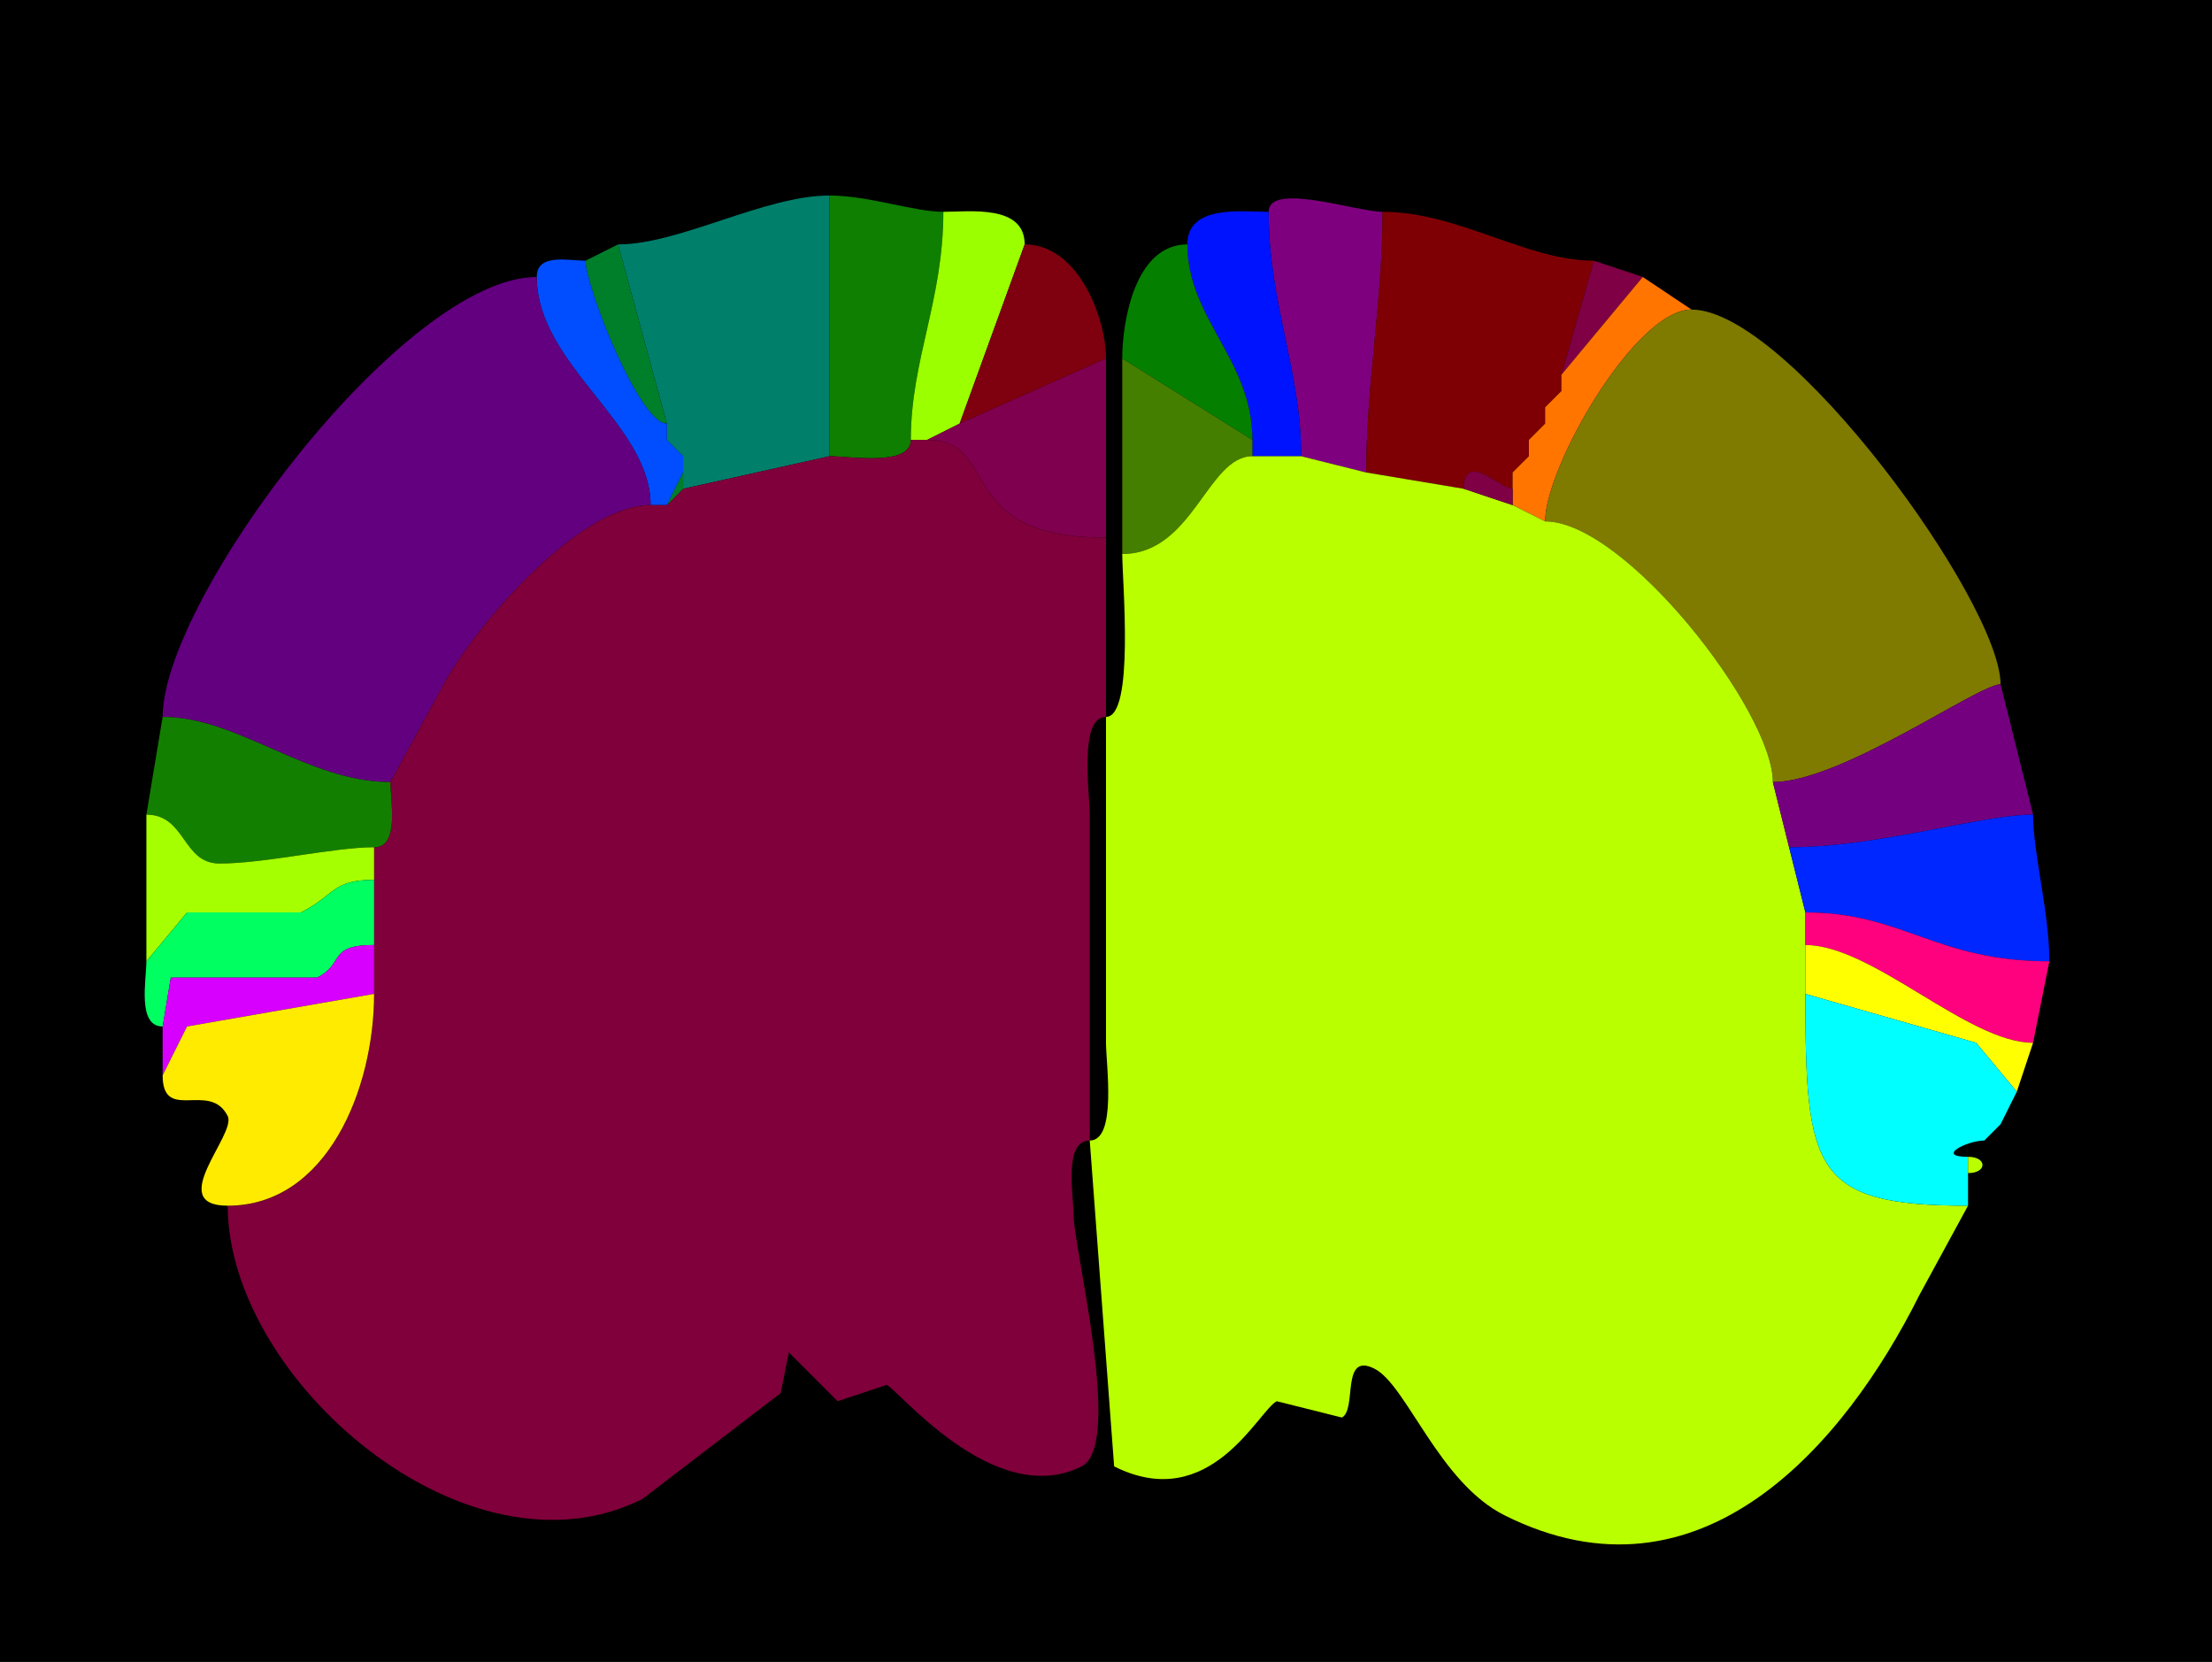 <?xml version="1.0" encoding="UTF-8"?>
<svg xmlns="http://www.w3.org/2000/svg" xmlns:xlink="http://www.w3.org/1999/xlink" width="430px" height="323px" viewBox="0 0 430 323" version="1.1">
<g id="surface1">
<rect x="0" y="0" width="430" height="323" style="fill:rgb(0%,0%,0%);fill-opacity:1;stroke:none;"/>
<path style=" stroke:none;fill-rule:nonzero;fill:rgb(0%,49.804%,41.961%);fill-opacity:1;" d="M 132.793 91.832 L 132.793 95 C 132.793 95 161.25 88.668 161.25 88.668 C 161.25 70.059 161.25 57.508 161.25 38 C 148.586 38 132.121 47.5 120.148 47.5 C 120.148 47.5 129.633 82.332 129.633 82.332 C 129.633 82.332 129.633 85.5 129.633 85.5 C 129.633 85.5 132.793 88.668 132.793 88.668 C 132.793 88.668 132.793 91.832 132.793 91.832 Z M 132.793 91.832 "/>
<path style=" stroke:none;fill-rule:nonzero;fill:rgb(5.49%,49.804%,0%);fill-opacity:1;" d="M 177.059 85.5 C 177.059 90.703 165.152 88.668 161.25 88.668 C 161.25 70.059 161.25 57.508 161.25 38 C 168.867 38 177.633 41.168 183.383 41.168 C 183.383 58.371 177.059 69.945 177.059 85.5 Z M 177.059 85.5 "/>
<path style=" stroke:none;fill-rule:nonzero;fill:rgb(49.804%,0%,49.804%);fill-opacity:1;" d="M 252.941 88.668 L 265.59 91.832 C 265.59 74.332 268.75 58.688 268.75 41.168 C 263.715 41.168 246.617 35.297 246.617 41.168 C 246.617 59.059 252.941 71.898 252.941 88.668 Z M 252.941 88.668 "/>
<path style=" stroke:none;fill-rule:nonzero;fill:rgb(61.176%,100%,0%);fill-opacity:1;" d="M 177.059 85.5 L 180.219 85.5 C 180.219 85.5 186.543 82.332 186.543 82.332 C 186.543 82.332 199.191 47.5 199.191 47.5 C 199.191 39.707 188.512 41.168 183.383 41.168 C 183.383 58.371 177.059 69.945 177.059 85.5 Z M 177.059 85.5 "/>
<path style=" stroke:none;fill-rule:nonzero;fill:rgb(0%,7.451%,100%);fill-opacity:1;" d="M 243.457 88.668 L 252.941 88.668 C 252.941 71.898 246.617 59.059 246.617 41.168 C 241.488 41.168 230.809 39.707 230.809 47.5 C 230.809 61.918 243.457 69.918 243.457 85.5 C 243.457 85.5 243.457 88.668 243.457 88.668 Z M 243.457 88.668 "/>
<path style=" stroke:none;fill-rule:nonzero;fill:rgb(49.804%,0%,1.569%);fill-opacity:1;" d="M 284.559 95 C 284.559 87.488 291.781 95 294.043 95 C 294.043 95 294.043 91.832 294.043 91.832 C 294.043 91.832 297.207 88.668 297.207 88.668 C 297.207 88.668 297.207 85.5 297.207 85.5 C 297.207 85.5 300.367 82.332 300.367 82.332 C 300.367 82.332 300.367 79.168 300.367 79.168 C 300.367 79.168 303.531 76 303.531 76 C 303.531 76 303.531 72.832 303.531 72.832 C 303.531 72.832 309.852 50.668 309.852 50.668 C 296.594 50.668 283.52 41.168 268.75 41.168 C 268.75 58.688 265.59 74.332 265.59 91.832 C 265.59 91.832 284.559 95 284.559 95 Z M 284.559 95 "/>
<path style=" stroke:none;fill-rule:nonzero;fill:rgb(0%,49.804%,16.863%);fill-opacity:1;" d="M 113.824 50.668 C 113.824 55.566 124.234 82.332 129.633 82.332 C 129.633 82.332 120.148 47.5 120.148 47.5 C 120.148 47.5 113.824 50.668 113.824 50.668 Z M 113.824 50.668 "/>
<path style=" stroke:none;fill-rule:nonzero;fill:rgb(49.804%,0%,5.49%);fill-opacity:1;" d="M 215 69.668 L 186.543 82.332 C 186.543 82.332 199.191 47.5 199.191 47.5 C 209.59 47.5 215 61.738 215 69.668 Z M 215 69.668 "/>
<path style=" stroke:none;fill-rule:nonzero;fill:rgb(1.569%,49.804%,0%);fill-opacity:1;" d="M 218.16 69.668 L 243.457 85.5 C 243.457 69.918 230.809 61.918 230.809 47.5 C 220.668 47.5 218.16 62.402 218.16 69.668 Z M 218.16 69.668 "/>
<path style=" stroke:none;fill-rule:nonzero;fill:rgb(0%,30.588%,100%);fill-opacity:1;" d="M 126.469 98.168 L 129.633 98.168 C 129.633 98.168 132.793 91.832 132.793 91.832 C 132.793 91.832 132.793 88.668 132.793 88.668 C 132.793 88.668 129.633 85.5 129.633 85.5 C 129.633 85.5 129.633 82.332 129.633 82.332 C 124.234 82.332 113.824 55.566 113.824 50.668 C 110.512 50.668 104.34 49.168 104.34 53.832 C 104.34 70.914 126.469 82.41 126.469 98.168 Z M 126.469 98.168 "/>
<path style=" stroke:none;fill-rule:nonzero;fill:rgb(49.804%,0%,26.667%);fill-opacity:1;" d="M 319.34 53.832 L 303.531 72.832 C 303.531 72.832 309.852 50.668 309.852 50.668 C 309.852 50.668 319.34 53.832 319.34 53.832 Z M 319.34 53.832 "/>
<path style=" stroke:none;fill-rule:nonzero;fill:rgb(38.431%,0%,49.804%);fill-opacity:1;" d="M 31.617 139.332 C 46.285 139.332 59.801 152 75.883 152 C 75.883 152 85.367 134.582 85.367 134.582 C 91.164 122.973 112.113 98.168 126.469 98.168 C 126.469 82.41 104.34 70.914 104.34 53.832 C 78.512 53.832 31.617 116.461 31.617 139.332 Z M 31.617 139.332 "/>
<path style=" stroke:none;fill-rule:nonzero;fill:rgb(100%,45.882%,0%);fill-opacity:1;" d="M 294.043 98.168 L 300.367 101.332 C 300.367 90.82 317.844 60.168 328.824 60.168 C 328.824 60.168 319.34 53.832 319.34 53.832 C 319.34 53.832 303.531 72.832 303.531 72.832 C 303.531 72.832 303.531 76 303.531 76 C 303.531 76 300.367 79.168 300.367 79.168 C 300.367 79.168 300.367 82.332 300.367 82.332 C 300.367 82.332 297.207 85.5 297.207 85.5 C 297.207 85.5 297.207 88.668 297.207 88.668 C 297.207 88.668 294.043 91.832 294.043 91.832 C 294.043 91.832 294.043 95 294.043 95 C 294.043 95 294.043 98.168 294.043 98.168 Z M 294.043 98.168 "/>
<path style=" stroke:none;fill-rule:nonzero;fill:rgb(49.804%,47.843%,0%);fill-opacity:1;" d="M 388.898 133 C 384.547 133 357.977 152 344.633 152 C 344.633 138.254 315.91 101.332 300.367 101.332 C 300.367 90.82 317.844 60.168 328.824 60.168 C 347.637 60.168 388.898 117.125 388.898 133 Z M 388.898 133 "/>
<path style=" stroke:none;fill-rule:nonzero;fill:rgb(49.804%,0%,30.588%);fill-opacity:1;" d="M 180.219 85.5 C 194.73 85.5 185.105 104.5 215 104.5 C 215 104.5 215 69.668 215 69.668 C 215 69.668 186.543 82.332 186.543 82.332 C 186.543 82.332 180.219 85.5 180.219 85.5 Z M 180.219 85.5 "/>
<path style=" stroke:none;fill-rule:nonzero;fill:rgb(26.667%,49.804%,0%);fill-opacity:1;" d="M 243.457 88.668 C 234.711 88.668 231.91 107.668 218.16 107.668 C 218.16 107.668 218.16 69.668 218.16 69.668 C 218.16 69.668 243.457 85.5 243.457 85.5 C 243.457 85.5 243.457 88.668 243.457 88.668 Z M 243.457 88.668 "/>
<path style=" stroke:none;fill-rule:nonzero;fill:rgb(49.804%,0%,26.667%);fill-opacity:1;" d="M 303.531 76 L 300.367 79.168 C 300.367 79.168 303.531 76 303.531 76 Z M 303.531 76 "/>
<path style=" stroke:none;fill-rule:nonzero;fill:rgb(49.804%,0%,26.667%);fill-opacity:1;" d="M 300.367 82.332 L 297.207 85.5 C 297.207 85.5 300.367 82.332 300.367 82.332 Z M 300.367 82.332 "/>
<path style=" stroke:none;fill-rule:nonzero;fill:rgb(0%,49.804%,16.863%);fill-opacity:1;" d="M 129.633 85.5 L 132.793 88.668 C 132.793 88.668 129.633 85.5 129.633 85.5 Z M 129.633 85.5 "/>
<path style=" stroke:none;fill-rule:nonzero;fill:rgb(49.804%,0%,22.745%);fill-opacity:1;" d="M 211.84 221.668 C 206.734 221.668 208.676 232.148 208.676 235.918 C 208.676 242.57 218.434 280.906 210.258 285 C 193.059 293.613 173.871 269.168 172.316 269.168 L 162.832 272.332 L 153.344 262.832 L 151.766 270.75 L 124.891 291.332 C 90.676 308.465 44.266 268.008 44.266 234.332 C 63.559 234.332 72.719 211.625 72.719 193.168 C 72.719 193.168 72.719 183.668 72.719 183.668 C 72.719 183.668 72.719 171 72.719 171 C 72.719 171 72.719 164.668 72.719 164.668 C 77.715 164.668 75.883 155.625 75.883 152 C 75.883 152 85.367 134.582 85.367 134.582 C 91.164 122.973 112.113 98.168 126.469 98.168 C 126.469 98.168 129.633 98.168 129.633 98.168 C 129.633 98.168 132.793 95 132.793 95 C 132.793 95 161.25 88.668 161.25 88.668 C 165.152 88.668 177.059 90.703 177.059 85.5 C 177.059 85.5 180.219 85.5 180.219 85.5 C 194.73 85.5 185.105 104.5 215 104.5 C 215 117.895 215 128.422 215 139.332 C 209.676 139.332 211.84 154.152 211.84 158.332 C 211.84 158.332 211.84 221.668 211.84 221.668 Z M 211.84 221.668 "/>
<path style=" stroke:none;fill-rule:nonzero;fill:rgb(72.941%,100%,0%);fill-opacity:1;" d="M 211.84 221.668 L 216.582 285 C 235.293 294.371 244.605 274.133 248.199 272.332 L 260.844 275.5 C 263.859 273.992 260.574 262.699 267.168 266 C 273.434 269.137 279.684 288.102 292.465 294.5 C 330.668 313.633 358.727 280.516 373.09 251.75 L 382.574 234.332 C 352.371 234.332 350.957 227.395 350.957 193.168 C 350.957 193.168 350.957 183.668 350.957 183.668 C 350.957 183.668 350.957 177.332 350.957 177.332 C 350.957 177.332 347.793 164.668 347.793 164.668 C 347.793 164.668 344.633 152 344.633 152 C 344.633 138.254 315.91 101.332 300.367 101.332 C 300.367 101.332 294.043 98.168 294.043 98.168 C 294.043 98.168 284.559 95 284.559 95 C 284.559 95 265.59 91.832 265.59 91.832 C 265.59 91.832 252.941 88.668 252.941 88.668 C 252.941 88.668 243.457 88.668 243.457 88.668 C 234.711 88.668 231.91 107.668 218.16 107.668 C 218.16 112.914 220.574 139.332 215 139.332 C 215 139.332 215 202.668 215 202.668 C 215 206.848 217.164 221.668 211.84 221.668 Z M 211.84 221.668 "/>
<path style=" stroke:none;fill-rule:nonzero;fill:rgb(49.804%,0%,26.667%);fill-opacity:1;" d="M 297.207 88.668 L 294.043 91.832 C 294.043 91.832 297.207 88.668 297.207 88.668 Z M 297.207 88.668 "/>
<path style=" stroke:none;fill-rule:nonzero;fill:rgb(0%,49.804%,16.863%);fill-opacity:1;" d="M 132.793 95 L 129.633 98.168 C 129.633 98.168 132.793 91.832 132.793 91.832 C 132.793 91.832 132.793 95 132.793 95 Z M 132.793 95 "/>
<path style=" stroke:none;fill-rule:nonzero;fill:rgb(49.804%,0%,26.667%);fill-opacity:1;" d="M 294.043 95 L 294.043 98.168 C 294.043 98.168 284.559 95 284.559 95 C 284.559 87.488 291.781 95 294.043 95 Z M 294.043 95 "/>
<path style=" stroke:none;fill-rule:nonzero;fill:rgb(45.882%,0%,49.804%);fill-opacity:1;" d="M 395.219 158.332 C 385.016 158.332 365.227 164.668 347.793 164.668 C 347.793 164.668 344.633 152 344.633 152 C 357.977 152 384.547 133 388.898 133 C 388.898 133 395.219 158.332 395.219 158.332 Z M 395.219 158.332 "/>
<path style=" stroke:none;fill-rule:nonzero;fill:rgb(7.451%,49.804%,0%);fill-opacity:1;" d="M 28.457 158.332 C 36.145 158.332 35.414 167.832 42.684 167.832 C 51.512 167.832 64.859 164.668 72.719 164.668 C 77.715 164.668 75.883 155.625 75.883 152 C 59.801 152 46.285 139.332 31.617 139.332 C 31.617 139.332 28.457 158.332 28.457 158.332 Z M 28.457 158.332 "/>
<path style=" stroke:none;fill-rule:nonzero;fill:rgb(65.098%,100%,0%);fill-opacity:1;" d="M 72.719 171 C 64.48 171 65.133 174.008 58.492 177.332 L 36.359 177.332 L 28.457 186.832 C 28.457 178.316 28.457 166.5 28.457 158.332 C 36.145 158.332 35.414 167.832 42.684 167.832 C 51.512 167.832 64.859 164.668 72.719 164.668 C 72.719 164.668 72.719 171 72.719 171 Z M 72.719 171 "/>
<path style=" stroke:none;fill-rule:nonzero;fill:rgb(0%,15.294%,100%);fill-opacity:1;" d="M 350.957 177.332 C 369.988 177.332 376.258 186.832 398.383 186.832 C 398.383 177.293 395.219 165.898 395.219 158.332 C 385.016 158.332 365.227 164.668 347.793 164.668 C 347.793 164.668 350.957 177.332 350.957 177.332 Z M 350.957 177.332 "/>
<path style=" stroke:none;fill-rule:nonzero;fill:rgb(0%,100%,38.039%);fill-opacity:1;" d="M 28.457 186.832 C 28.457 190.461 26.625 199.5 31.617 199.5 C 31.617 199.5 33.199 190 33.199 190 C 33.199 190 61.656 190 61.656 190 C 67.09 187.277 63.574 183.668 72.719 183.668 C 72.719 183.668 72.719 171 72.719 171 C 64.48 171 65.133 174.008 58.492 177.332 C 58.492 177.332 36.359 177.332 36.359 177.332 C 36.359 177.332 28.457 186.832 28.457 186.832 Z M 28.457 186.832 "/>
<path style=" stroke:none;fill-rule:nonzero;fill:rgb(100%,0%,49.804%);fill-opacity:1;" d="M 398.383 186.832 L 395.219 202.668 C 382.539 202.668 364.023 183.668 350.957 183.668 C 350.957 183.668 350.957 177.332 350.957 177.332 C 369.988 177.332 376.258 186.832 398.383 186.832 Z M 398.383 186.832 "/>
<path style=" stroke:none;fill-rule:nonzero;fill:rgb(84.314%,0%,100%);fill-opacity:1;" d="M 31.617 199.5 L 31.617 209 C 31.617 209 36.359 199.5 36.359 199.5 C 36.359 199.5 72.719 193.168 72.719 193.168 C 72.719 193.168 72.719 183.668 72.719 183.668 C 63.574 183.668 67.09 187.277 61.656 190 C 61.656 190 33.199 190 33.199 190 C 33.199 190 31.617 199.5 31.617 199.5 Z M 31.617 199.5 "/>
<path style=" stroke:none;fill-rule:nonzero;fill:rgb(100%,100%,0%);fill-opacity:1;" d="M 395.219 202.668 L 392.059 212.168 C 392.059 212.168 384.156 202.668 384.156 202.668 C 384.156 202.668 350.957 193.168 350.957 193.168 C 350.957 193.168 350.957 183.668 350.957 183.668 C 364.023 183.668 382.539 202.668 395.219 202.668 Z M 395.219 202.668 "/>
<path style=" stroke:none;fill-rule:nonzero;fill:rgb(100%,92.157%,0%);fill-opacity:1;" d="M 31.617 209 C 31.617 218.285 40.805 209.984 44.266 216.918 C 46.035 220.465 31.984 234.332 44.266 234.332 C 63.559 234.332 72.719 211.625 72.719 193.168 C 72.719 193.168 36.359 199.5 36.359 199.5 C 36.359 199.5 31.617 209 31.617 209 Z M 31.617 209 "/>
<path style=" stroke:none;fill-rule:nonzero;fill:rgb(0%,100%,100%);fill-opacity:1;" d="M 382.574 228 L 382.574 234.332 C 352.371 234.332 350.957 227.395 350.957 193.168 C 350.957 193.168 384.156 202.668 384.156 202.668 C 384.156 202.668 392.059 212.168 392.059 212.168 C 392.059 212.168 388.898 218.5 388.898 218.5 C 388.898 218.5 385.734 221.668 385.734 221.668 C 382.391 221.668 376.16 224.832 382.574 224.832 C 382.574 224.832 382.574 228 382.574 228 Z M 382.574 228 "/>
<path style=" stroke:none;fill-rule:nonzero;fill:rgb(72.941%,100%,0%);fill-opacity:1;" d="M 388.898 218.5 L 385.734 221.668 C 385.734 221.668 388.898 218.5 388.898 218.5 Z M 388.898 218.5 "/>
<path style=" stroke:none;fill-rule:nonzero;fill:rgb(72.941%,100%,0%);fill-opacity:1;" d="M 382.574 224.832 C 386.324 224.832 386.324 228 382.574 228 C 382.574 228 382.574 224.832 382.574 224.832 Z M 382.574 224.832 "/>
</g>
</svg>
